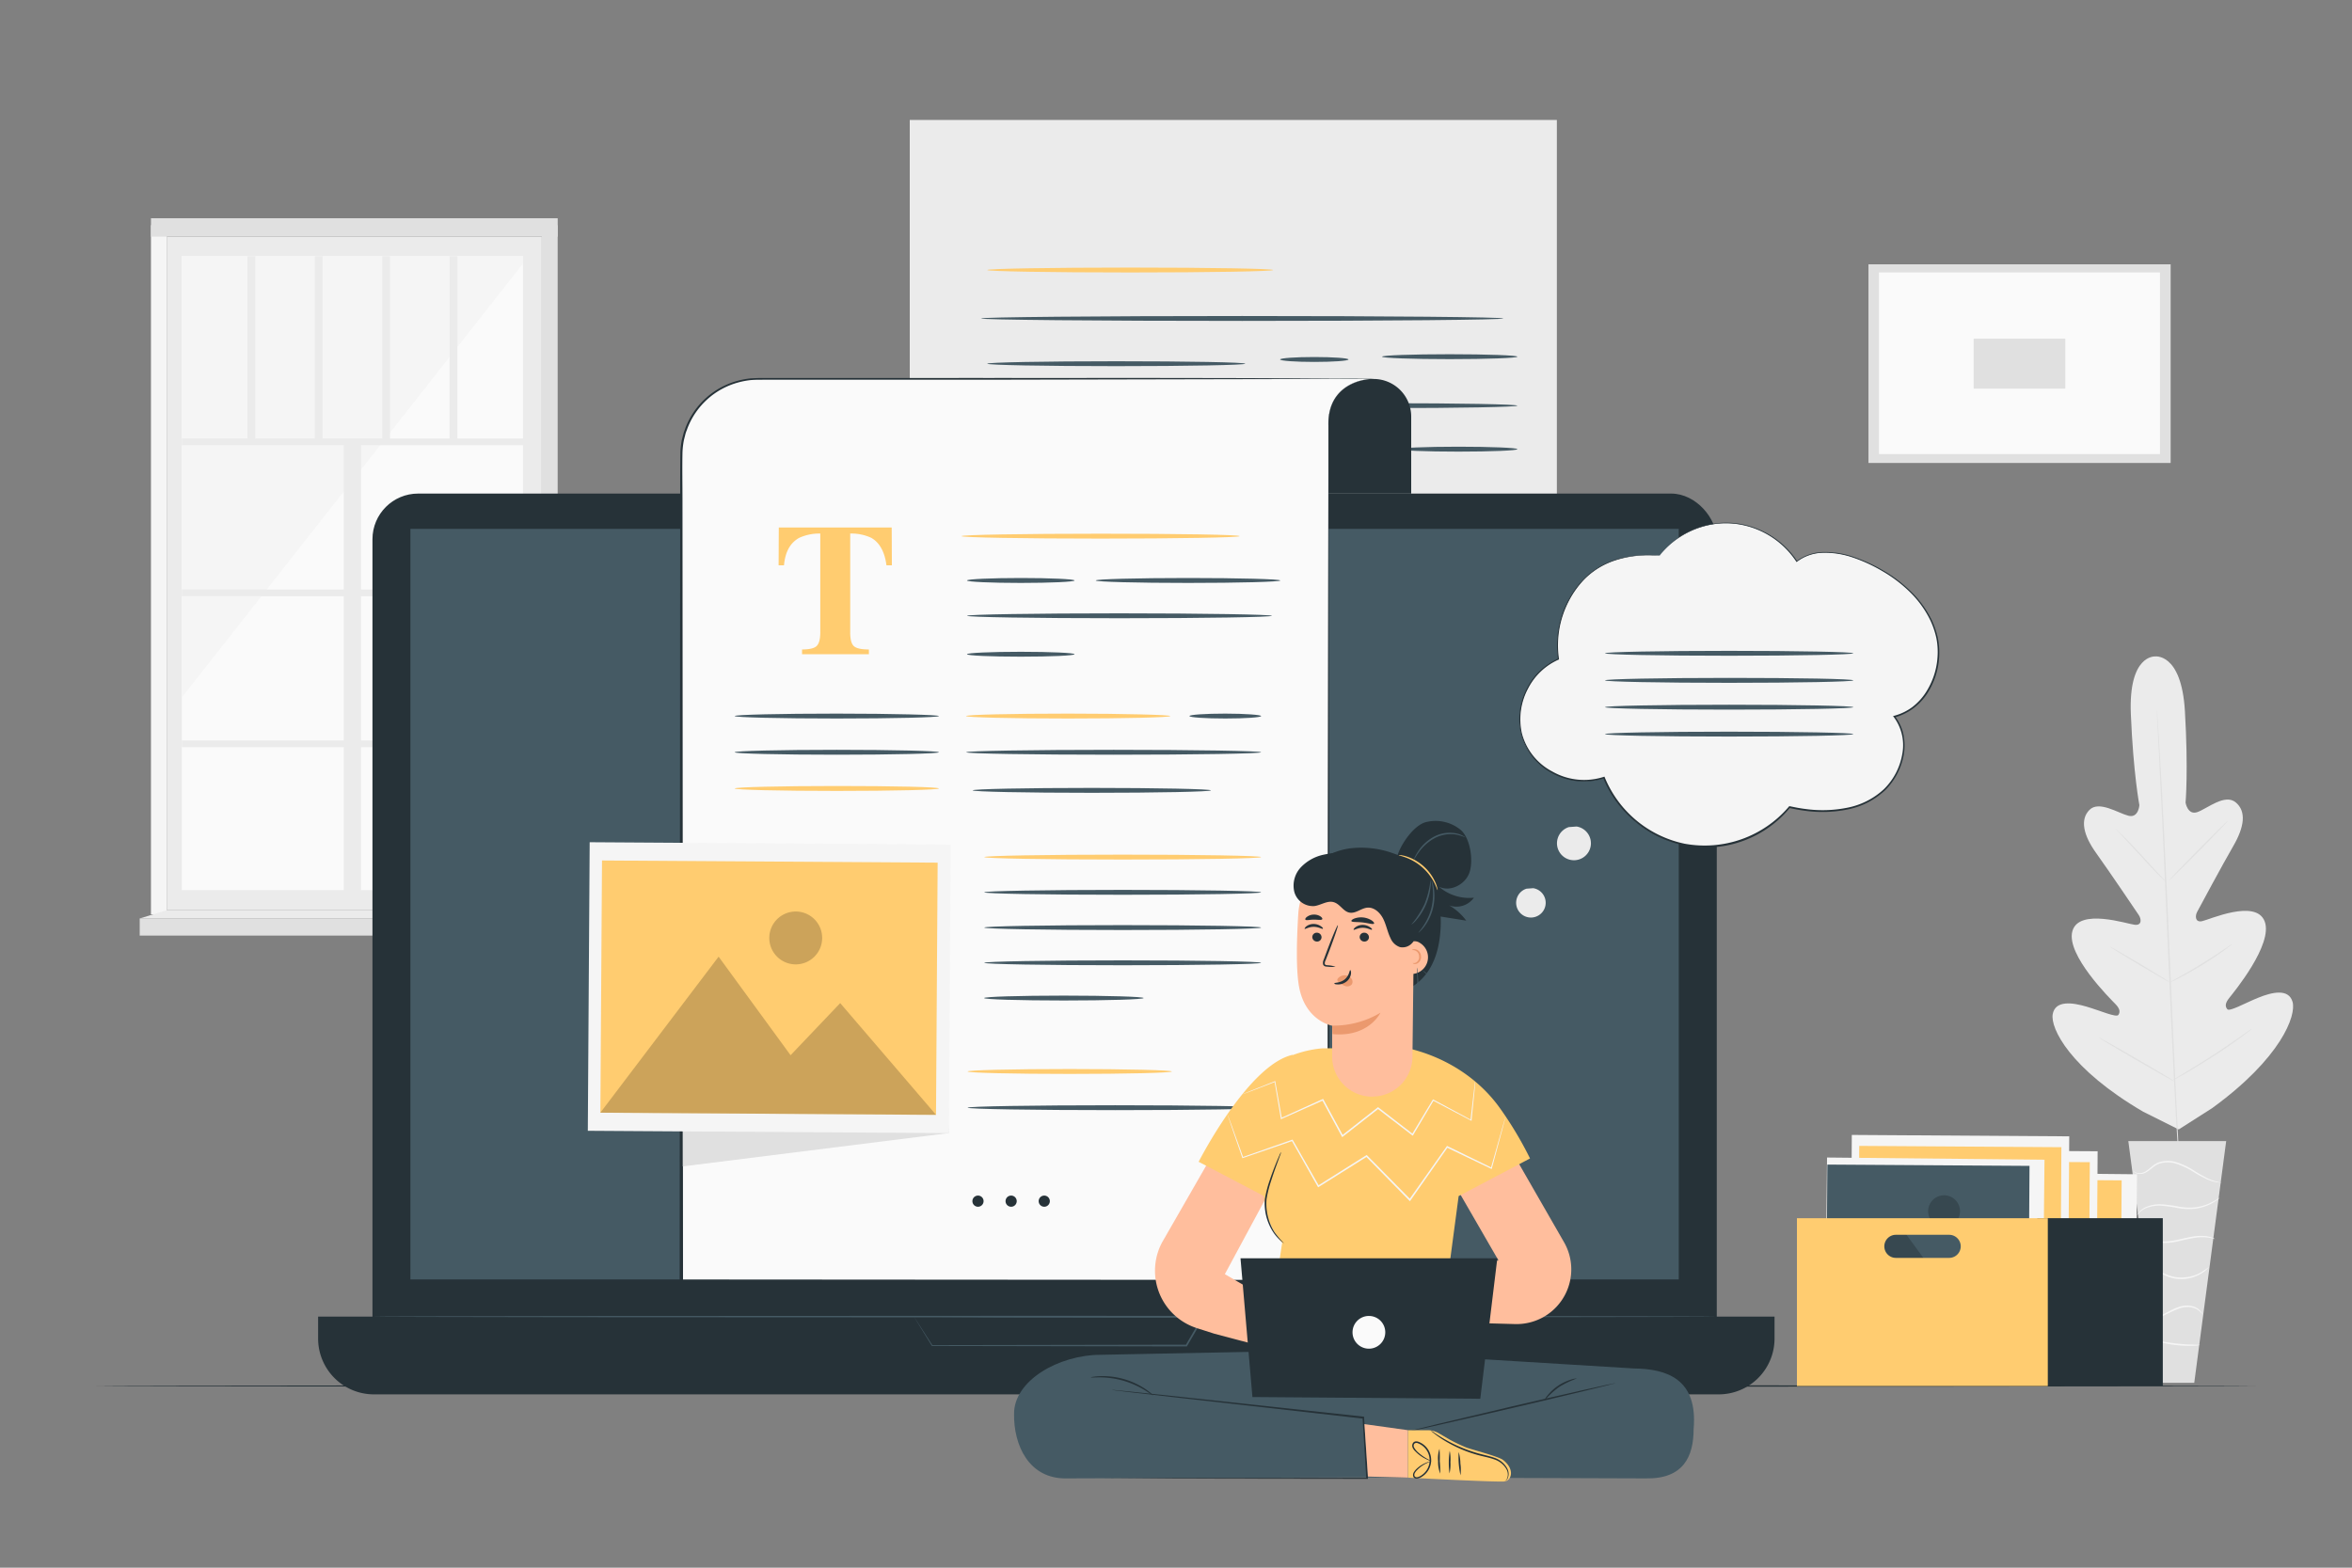 <svg xmlns="http://www.w3.org/2000/svg" viewBox="0 0 750 500"><rect x="0" y="0" width="750" height="500" fill="#808080" stroke="none"/><g id="freepik--background-complete--inject-2"><rect x="53.19" y="75.47" width="119.58" height="214.82" style="fill:#ebebeb"></rect><rect x="57.97" y="81.7" width="108.79" height="202.19" style="fill:#fafafa"></rect><polygon points="166.76 84.08 57.97 222.47 57.97 81.7 166.76 81.7 166.76 84.08" style="fill:#f5f5f5"></polygon><rect x="57.97" y="139.86" width="111.15" height="2.15" style="fill:#ebebeb"></rect><rect x="57.97" y="188.01" width="111.15" height="2.15" style="fill:#ebebeb"></rect><rect x="57.97" y="236.16" width="111.15" height="2.15" style="fill:#ebebeb"></rect><rect x="38.03" y="212.53" width="148.68" height="5.5" transform="translate(-102.91 327.64) rotate(-90)" style="fill:#ebebeb"></rect><rect x="78.92" y="81.7" width="2.49" height="59.24" style="fill:#ebebeb"></rect><rect x="100.4" y="81.7" width="2.49" height="59.24" style="fill:#ebebeb"></rect><rect x="121.87" y="81.7" width="2.49" height="59.24" style="fill:#ebebeb"></rect><rect x="143.35" y="81.7" width="2.49" height="59.24" style="fill:#ebebeb"></rect><rect x="48.14" y="71.82" width="5.06" height="219.79" style="fill:#f5f5f5"></rect><polygon points="177.83 292.22 172.77 290.29 172.77 71.82 177.83 71.82 177.83 292.22" style="fill:#e0e0e0"></polygon><rect x="48.14" y="69.61" width="129.7" height="5.86" style="fill:#e0e0e0"></rect><rect x="44.55" y="292.94" width="136.71" height="5.46" style="fill:#e0e0e0"></rect><polygon points="172.77 290.29 181.25 292.94 44.55 292.94 53.19 290.29 172.77 290.29" style="fill:#ebebeb"></polygon><path d="M687.16,209.38s-8.46-.61-7.68,18.35,2.72,29.06,2.72,29.06-.25,4.21-3.51,3.38-9.38-4.92-12.41-1.86-2,8,2.14,13.77,12.82,18.62,13.6,19.79,1.07,3.3-1.24,3.09-17.88-5.49-19.95,2.05,12.16,21.61,13.68,23.17,1.61,2.56,1,3.51-5.69-1.32-10.18-2.64-9.93-2.07-10.76,2.38,5.44,17.48,28.89,31.17l11.28,5.63,10.68-6.81c22-16,26.88-29.55,25.62-33.9s-6.61-3.06-10.95-1.3-9.15,4.53-9.86,3.65-.73-1.88.63-3.59,14.1-17.12,11.29-24.42-17.77-.48-20-.05-2.19-1.73-1.54-2.95,8-14.93,11.55-21.05,4.19-11.07.75-13.91-9,1.94-12.16,3.09-3.82-3-3.82-3,.91-10.24-.21-29.19S687,209.38,687,209.38" style="fill:#ebebeb"></path><path d="M687.82,226.36a3,3,0,0,1,0,.4l.09,1.16c.07,1,.17,2.55.3,4.48.26,3.89.6,9.52,1,16.47.77,13.92,1.68,33.15,2.6,54.39s1.79,40.49,2.48,54.4c.36,6.95.64,12.57.84,16.48.1,1.94.17,3.44.22,4.49,0,.49,0,.88,0,1.16a4,4,0,0,1,0,.4s0-.13,0-.4,0-.66-.09-1.16c-.07-1-.18-2.55-.31-4.48-.26-3.88-.59-9.51-1-16.47-.78-13.92-1.68-33.15-2.61-54.4s-1.78-40.47-2.48-54.39c-.35-6.94-.64-12.57-.83-16.48-.1-1.93-.18-3.44-.23-4.48,0-.5,0-.89,0-1.17S687.82,226.36,687.82,226.36Z" style="fill:#e0e0e0"></path><path d="M674.62,264.38a4,4,0,0,1,.7.58c.44.4,1,1,1.79,1.72,1.49,1.48,3.5,3.57,5.66,5.92s4,4.41,5.52,6l1.68,1.82a4,4,0,0,1,.59.69s-.28-.18-.71-.57-1-1-1.78-1.73c-1.48-1.49-3.45-3.61-5.62-6l-5.55-6c-.67-.71-1.23-1.32-1.69-1.82A3.8,3.8,0,0,1,674.62,264.38Z" style="fill:#e0e0e0"></path><path d="M691.67,280.78c-.08-.08,4.05-4.4,9.22-9.65s9.44-9.43,9.52-9.34-4,4.4-9.21,9.65S691.76,280.87,691.67,280.78Z" style="fill:#e0e0e0"></path><path d="M691.63,313.47a4.37,4.37,0,0,1,.78-.5l2.21-1.24c1.86-1,4.43-2.5,7.2-4.2s5.24-3.32,7-4.51l2.1-1.41a3.22,3.22,0,0,1,.81-.47,4.8,4.8,0,0,1-.71.61c-.47.37-1.16.89-2,1.52-1.73,1.25-4.17,2.92-7,4.63s-5.38,3.12-7.28,4.1c-1,.49-1.73.87-2.28,1.12A3.72,3.72,0,0,1,691.63,313.47Z" style="fill:#e0e0e0"></path><path d="M672.94,302a4.05,4.05,0,0,1,.78.37c.49.26,1.19.65,2,1.13,1.72,1,4.08,2.35,6.67,3.89s4.92,3,6.6,4c.84.53,1.51.95,2,1.26a3.09,3.09,0,0,1,.69.51,3.76,3.76,0,0,1-.78-.37c-.49-.26-1.19-.65-2-1.13-1.71-1-4.07-2.35-6.66-3.89s-4.92-3-6.6-4c-.84-.52-1.51-.95-2-1.26S672.92,302.06,672.94,302Z" style="fill:#e0e0e0"></path><path d="M669.23,330.89a4.4,4.4,0,0,1,1,.48l2.63,1.45c2.21,1.23,5.24,3,8.58,4.91s6.35,3.73,8.52,5l2.55,1.57a4.84,4.84,0,0,1,.91.63,6.39,6.39,0,0,1-1-.48L689.79,343c-2.2-1.24-5.24-3-8.58-4.92s-6.35-3.72-8.51-5l-2.56-1.57A6.77,6.77,0,0,1,669.23,330.89Z" style="fill:#e0e0e0"></path><path d="M692.93,344.46a5.31,5.31,0,0,1,1-.66l2.74-1.67c2.32-1.41,5.51-3.37,9-5.63s6.55-4.37,8.77-5.92l2.64-1.83a5.2,5.2,0,0,1,1-.63,8.27,8.27,0,0,1-.9.76c-.6.47-1.47,1.14-2.56,1.95-2.18,1.61-5.24,3.78-8.72,6s-6.69,4.18-9,5.52c-1.18.67-2.14,1.2-2.82,1.56A7.51,7.51,0,0,1,692.93,344.46Z" style="fill:#e0e0e0"></path><polygon points="709.88 363.93 678.67 363.93 688.86 441.03 699.7 441.03 709.88 363.93" style="fill:#e0e0e0"></polygon><path d="M680.29,373.4s0,.11.17.28a2,2,0,0,0,.75.54,3.78,3.78,0,0,0,3.3-.41c1.26-.69,2.36-2.06,4-2.66a8.82,8.82,0,0,1,5.73.11,24.16,24.16,0,0,1,5.35,2.59,36,36,0,0,0,4.34,2.33,12,12,0,0,0,3.21.93,5.65,5.65,0,0,0,.91.06c.2,0,.31,0,.31,0a16,16,0,0,1-4.28-1.29,41.4,41.4,0,0,1-4.25-2.4,23.68,23.68,0,0,0-5.43-2.67,9.2,9.2,0,0,0-6.06-.07,7.94,7.94,0,0,0-2.28,1.41,17.35,17.35,0,0,1-1.79,1.38,3.66,3.66,0,0,1-3,.53A3,3,0,0,1,680.29,373.4Z" style="fill:#f5f5f5"></path><path d="M681.43,387.61s.25-.32.74-.83a6.71,6.71,0,0,1,2.49-1.58,11.17,11.17,0,0,1,4.34-.66,47.35,47.35,0,0,1,5.43.74,18.5,18.5,0,0,0,5.56.23,15.27,15.27,0,0,0,4.38-1.25A13.41,13.41,0,0,0,707,382.7a3.84,3.84,0,0,0,.83-.75,27.38,27.38,0,0,1-3.61,2,15.76,15.76,0,0,1-4.28,1.12,19.5,19.5,0,0,1-5.43-.27,42.12,42.12,0,0,0-5.5-.71,11.15,11.15,0,0,0-4.48.79,6.61,6.61,0,0,0-2.51,1.78,4.23,4.23,0,0,0-.47.7A.77.77,0,0,0,681.43,387.61Z" style="fill:#f5f5f5"></path><path d="M706.35,395.21a2.55,2.55,0,0,0-.86-.45,9.24,9.24,0,0,0-2.59-.55,16.43,16.43,0,0,0-3.91.22c-1.45.24-3,.64-4.65,1a20.07,20.07,0,0,1-4.65.52,10.06,10.06,0,0,1-3.69-.8,8.55,8.55,0,0,1-2.8-2.08,2.36,2.36,0,0,0,.53.81,6.51,6.51,0,0,0,2.12,1.6,9.92,9.92,0,0,0,3.82.94,18.72,18.72,0,0,0,4.77-.5c1.66-.35,3.21-.76,4.63-1a17.92,17.92,0,0,1,3.81-.32A14.06,14.06,0,0,1,706.35,395.21Z" style="fill:#f5f5f5"></path><path d="M684.19,405.9a5,5,0,0,1,3-.3,14.46,14.46,0,0,1,3.17,1.18,11.85,11.85,0,0,0,4.12,1.13,12.25,12.25,0,0,0,7.46-1.73,10.54,10.54,0,0,0,1.86-1.43c.38-.4.57-.63.55-.66a26.35,26.35,0,0,1-2.59,1.78,12.69,12.69,0,0,1-7.24,1.53c-2.95-.16-5.22-1.93-7.27-2.16a4.63,4.63,0,0,0-2.35.2C684.4,405.65,684.17,405.88,684.19,405.9Z" style="fill:#f5f5f5"></path><path d="M685.93,420.7a6,6,0,0,0,2.6-.52c1.57-.52,3.51-1.72,5.78-2.62a9.42,9.42,0,0,1,3.31-.7,6.19,6.19,0,0,1,2.67.61,5.89,5.89,0,0,1,1.93,1.66,1.41,1.41,0,0,0-.3-.65,4.19,4.19,0,0,0-1.46-1.33,6.3,6.3,0,0,0-2.83-.76,9.31,9.31,0,0,0-3.5.69c-2.35.94-4.23,2.18-5.73,2.77S685.92,420.62,685.93,420.7Z" style="fill:#f5f5f5"></path><path d="M687.46,427.59a7.47,7.47,0,0,0,2,.64,35.38,35.38,0,0,0,4.94.83,36.11,36.11,0,0,0,5,.15,6.87,6.87,0,0,0,2.06-.25c0-.15-3.16,0-7-.41S687.5,427.44,687.46,427.59Z" style="fill:#f5f5f5"></path><rect x="595.81" y="84.3" width="96.36" height="63.36" style="fill:#e0e0e0"></rect><rect x="599.16" y="86.89" width="89.61" height="57.93" style="fill:#fafafa"></rect><rect x="629.35" y="108.01" width="29.23" height="15.94" style="fill:#e0e0e0"></rect></g><g id="freepik--Floor--inject-2"><path d="M719.25,442.05c0,.15-154.14.26-344.23.26s-344.27-.11-344.27-.26,154.11-.26,344.27-.26S719.25,441.91,719.25,442.05Z" style="fill:#263238"></path></g><g id="freepik--Device--inject-2"><path d="M290.1,38.25H496.45a0,0,0,0,1,0,0V234.78A16.22,16.22,0,0,1,480.23,251H290.1a0,0,0,0,1,0,0V38.25A0,0,0,0,1,290.1,38.25Z" style="fill:#ebebeb"></path><path d="M479.41,101.57c0,.43-37.29.78-83.29.78s-83.31-.35-83.31-.78,37.29-.78,83.31-.78S479.41,101.14,479.41,101.57Z" style="fill:#455a64"></path><path d="M397.1,116c0,.43-18.42.78-41.15.78s-41.16-.35-41.16-.78,18.43-.78,41.16-.78S397.1,115.55,397.1,116Z" style="fill:#455a64"></path><path d="M430,114.65c0,.43-4.88.78-10.9.78s-10.9-.35-10.9-.78,4.88-.78,10.9-.78S430,114.22,430,114.65Z" style="fill:#455a64"></path><path d="M483.86,113.76c0,.43-9.66.78-21.58.78s-21.58-.35-21.58-.78,9.66-.78,21.58-.78S483.86,113.33,483.86,113.76Z" style="fill:#455a64"></path><path d="M390.23,129.77c0,.44-17.33.79-38.71.79s-38.71-.35-38.71-.79,17.33-.78,38.71-.78S390.23,129.34,390.23,129.77Z" style="fill:#455a64"></path><path d="M483.86,129.38c0,.43-18.92.78-42.26.78s-42.27-.35-42.27-.78,18.92-.78,42.27-.78S483.86,128.94,483.86,129.38Z" style="fill:#455a64"></path><path d="M483.86,143.26c0,.43-8.42.78-18.82.78s-18.82-.35-18.82-.78,8.43-.79,18.82-.79S483.86,142.82,483.86,143.26Z" style="fill:#455a64"></path><path d="M406,86.12c0,.43-20.42.78-45.6.78s-45.61-.35-45.61-.78,20.42-.78,45.61-.78S406,85.69,406,86.12Z" style="fill:#FFCC70"></path><rect x="118.77" y="157.42" width="428.67" height="283.47" rx="14.57" style="fill:#263238"></rect><path d="M101.44,419.92H565.86a0,0,0,0,1,0,0v7a17.8,17.8,0,0,1-17.8,17.8H119.24a17.8,17.8,0,0,1-17.8-17.8v-7a0,0,0,0,1,0,0Z" style="fill:#263238"></path><rect x="130.87" y="168.68" width="404.45" height="239.39" style="fill:#455a64"></rect><path d="M291.44,419.92h1.81l5.28,0,19.59-.08,65.53-.14h.48l-.24.42-2.6,4.46-2.75,4.71-.08.14h-.16l-81.1-.15h-.07l0-.06-4.25-6.91-1.07-1.75-.34-.58s.15.21.4.61l1.14,1.75c1,1.55,2.44,3.81,4.33,6.74l-.11-.06,81.1-.15-.24.14,2.75-4.71,2.6-4.46.24.42-65.26-.14L298.7,420l-5.36,0h-1.41Z" style="fill:#455a64"></path><path d="M547.43,419.92c0,.15-96,.26-214.32.26s-214.34-.11-214.34-.26,95.94-.26,214.34-.26S547.43,419.78,547.43,419.92Z" style="fill:#455a64"></path><path d="M438,120.87h0a12,12,0,0,1,12,12v24.57H414.2V134.75a13.87,13.87,0,0,1,13.88-13.88Z" style="fill:#263238"></path><path d="M438,120.87c0,.15-33.78.23-75.45.2s-75.45-.19-75.45-.33,33.77-.23,75.45-.2S438,120.73,438,120.87Z" style="fill:#263238"></path><path d="M437.72,120.84l-14.94-.1-21.69.13H241.75a24.5,24.5,0,0,0-24.5,24.5V408.64H423.61V134.3C424.22,120.87,437.72,120.84,437.72,120.84Z" style="fill:#fafafa"></path><path d="M437.72,120.84l-124.43.27-62.21,0H243.3c-1.3,0-2.58,0-3.86.11a25.5,25.5,0,0,0-3.77.69,24.06,24.06,0,0,0-16.5,14.8c-.2.61-.48,1.19-.62,1.81l-.47,1.86a25.88,25.88,0,0,0-.45,3.81c-.11,5.15,0,10.36,0,15.54l.17,248.85-.5-.5,206.36.14-.36.36.1-148,.12-74,.07-37,0-9.25v-4.63a14.88,14.88,0,0,1,.09-2.31,12.6,12.6,0,0,1,.37-2.28,12.23,12.23,0,0,1,5-7.53,14.49,14.49,0,0,1,4.15-2A17.58,17.58,0,0,1,437.72,120.84Zm0,0a17.46,17.46,0,0,0-4.54.81,14.47,14.47,0,0,0-4.14,2,12.13,12.13,0,0,0-4.94,7.52,12.34,12.34,0,0,0-.36,2.27,16.17,16.17,0,0,0-.08,2.31v13.87l.08,37,.12,74,.09,148V409h-.37l-206.36.13h-.49v-.5l.16-248.85c0-5.19,0-10.36.07-15.57a27.08,27.08,0,0,1,.46-3.91l.5-1.9c.14-.64.43-1.24.63-1.86a24.68,24.68,0,0,1,16.94-15.16,26.6,26.6,0,0,1,3.87-.7c1.31-.07,2.62-.14,3.91-.11h7.78l62.21,0Z" style="fill:#263238"></path><path d="M248.34,168.24h36l.06,12.06h-1.73q-.84-6.47-4.84-8.76a15,15,0,0,0-6.72-1.37v31.5c0,2.21.38,3.67,1.15,4.39s2.37,1.08,4.81,1.08v1.52H255.76v-1.52c2.33,0,3.89-.37,4.65-1.1s1.16-2.18,1.16-4.37v-31.5a15.37,15.37,0,0,0-6.72,1.37c-2.86,1.57-4.48,4.48-4.85,8.76h-1.72Z" style="fill:#FFCC70"></path><path d="M395.29,171c0,.43-19.86.78-44.36.78s-44.36-.35-44.36-.78,19.86-.78,44.36-.78S395.29,170.53,395.29,171Z" style="fill:#FFCC70"></path><path d="M342.65,185.14c0,.43-7.68.78-17.15.78s-17.15-.35-17.15-.78,7.68-.79,17.15-.79S342.65,184.7,342.65,185.14Z" style="fill:#455a64"></path><path d="M299.41,228.38c0,.43-14.58.78-32.57.78s-32.58-.35-32.58-.78,14.58-.78,32.58-.78S299.41,228,299.41,228.38Z" style="fill:#455a64"></path><path d="M373.19,228.38c0,.43-14.59.78-32.57.78s-32.58-.35-32.58-.78,14.58-.78,32.58-.78S373.19,228,373.19,228.38Z" style="fill:#FFCC70"></path><path d="M299.41,239.93c0,.43-14.58.78-32.57.78s-32.58-.35-32.58-.78,14.58-.78,32.58-.78S299.41,239.5,299.41,239.93Z" style="fill:#455a64"></path><path d="M299.41,251.48c0,.43-14.58.78-32.57.78s-32.58-.35-32.58-.78,14.58-.79,32.58-.79S299.41,251,299.41,251.48Z" style="fill:#FFCC70"></path><path d="M342.65,208.66c0,.43-7.68.78-17.15.78s-17.15-.35-17.15-.78,7.68-.78,17.15-.78S342.65,208.23,342.65,208.66Z" style="fill:#455a64"></path><path d="M402.15,228.38c0,.43-5.12.78-11.43.78s-11.44-.35-11.44-.78,5.12-.78,11.44-.78S402.15,228,402.15,228.38Z" style="fill:#455a64"></path><path d="M408.27,185.14c0,.43-13.18.78-29.43.78s-29.43-.35-29.43-.78,13.17-.79,29.43-.79S408.27,184.7,408.27,185.14Z" style="fill:#455a64"></path><path d="M405.61,196.4c0,.43-21.77.78-48.63.78s-48.63-.35-48.63-.78,21.77-.78,48.63-.78S405.61,196,405.61,196.4Z" style="fill:#455a64"></path><path d="M402.15,239.93c0,.43-21.07.78-47,.78s-47.06-.35-47.06-.78,21.06-.78,47.06-.78S402.15,239.5,402.15,239.93Z" style="fill:#455a64"></path><path d="M402.15,273.36c0,.43-19.77.78-44.15.78s-44.16-.35-44.16-.78,19.77-.78,44.16-.78S402.15,272.93,402.15,273.36Z" style="fill:#FFCC70"></path><path d="M402.15,284.6c0,.43-19.77.78-44.15.78s-44.16-.35-44.16-.78,19.77-.78,44.16-.78S402.15,284.17,402.15,284.6Z" style="fill:#455a64"></path><path d="M402.15,295.84c0,.43-19.77.78-44.15.78s-44.16-.35-44.16-.78,19.77-.78,44.16-.78S402.15,295.41,402.15,295.84Z" style="fill:#455a64"></path><path d="M402.15,307.08c0,.43-19.77.78-44.15.78s-44.16-.35-44.16-.78,19.77-.78,44.16-.78S402.15,306.65,402.15,307.08Z" style="fill:#455a64"></path><path d="M364.68,318.32c0,.21-2.85.41-7.45.55s-11,.23-18,.23-13.38-.09-18-.23-7.44-.34-7.44-.55,2.84-.41,7.44-.55,11-.23,18-.23,13.37.09,18,.23S364.68,318.1,364.68,318.32Z" style="fill:#455a64"></path><path d="M386.15,252.08c0,.43-17,.78-38,.78s-38-.35-38-.78,17-.78,38-.78S386.15,251.65,386.15,252.08Z" style="fill:#455a64"></path><polygon points="297.87 274.63 302.56 361.39 217.73 372.01 217.66 273.89 297.87 274.63" style="fill:#e0e0e0"></polygon><rect x="199.27" y="257.44" width="92.04" height="115.12" transform="translate(-71.28 558.26) rotate(-89.63)" style="fill:#f5f5f5"></rect><rect x="204.99" y="261.48" width="80.45" height="107.03" transform="translate(-71.35 558.19) rotate(-89.63)" style="fill:#FFCC70"></rect><g style="opacity:0.2"><polygon points="191.44 354.88 229.15 305.12 252.1 336.55 267.92 319.93 298.48 355.57 191.44 354.88"></polygon></g><g style="opacity:0.2"><path d="M262.17,299.2a8.43,8.43,0,1,1-8.37-8.48A8.42,8.42,0,0,1,262.17,299.2Z"></path></g><path d="M313.64,383.1a1.78,1.78,0,1,1-1.78-1.78A1.77,1.77,0,0,1,313.64,383.1Z" style="fill:#263238"></path><path d="M324.21,383.1a1.78,1.78,0,1,1-1.78-1.78A1.78,1.78,0,0,1,324.21,383.1Z" style="fill:#263238"></path><path d="M334.77,383.1a1.78,1.78,0,1,1-1.78-1.78A1.78,1.78,0,0,1,334.77,383.1Z" style="fill:#263238"></path><path d="M373.69,341.74c0,.43-14.59.78-32.58.78s-32.58-.35-32.58-.78,14.59-.78,32.58-.78S373.69,341.31,373.69,341.74Z" style="fill:#FFCC70"></path><path d="M402.65,353.29c0,.43-21.07.78-47.06.78s-47.06-.35-47.06-.78,21.07-.78,47.06-.78S402.65,352.86,402.65,353.29Z" style="fill:#455a64"></path></g><g id="freepik--Box--inject-2"><rect x="616.47" y="365.8" width="55.44" height="69.34" transform="matrix(0.01, -1, 1, 0.01, 239.59, 1042.08)" style="fill:#f5f5f5"></rect><rect x="619.91" y="368.23" width="48.46" height="64.47" transform="translate(239.54 1042.03) rotate(-89.63)" style="fill:#FFCC70"></rect><polygon points="611.75 424.49 634.46 394.52 648.29 413.45 657.82 403.44 676.22 424.91 611.75 424.49" style="opacity:0.2"></polygon><g style="opacity:0.2"><path d="M654.36,391a5.08,5.08,0,1,1-5.05-5.1A5.08,5.08,0,0,1,654.36,391Z"></path></g><rect x="606.3" y="360.01" width="55.44" height="69.34" transform="translate(235.27 1026.15) rotate(-89.63)" style="fill:#f5f5f5"></rect><rect x="609.75" y="362.45" width="48.46" height="64.47" transform="translate(235.23 1026.11) rotate(-89.63)" style="fill:#FFCC70"></rect><polygon points="601.58 418.7 624.29 388.73 638.12 407.66 647.65 397.65 666.05 419.12 601.58 418.7" style="opacity:0.2"></polygon><g style="opacity:0.2"><path d="M644.19,385.17a5.08,5.08,0,1,1-5-5.11A5.08,5.08,0,0,1,644.19,385.17Z"></path></g><rect x="597.24" y="355.23" width="55.44" height="69.34" transform="translate(231.06 1012.35) rotate(-89.63)" style="fill:#f5f5f5"></rect><rect x="600.69" y="357.66" width="48.46" height="64.47" transform="translate(231.02 1012.3) rotate(-89.63)" style="fill:#FFCC70"></rect><polygon points="592.53 413.92 615.24 383.94 629.07 402.88 638.59 392.86 657 414.33 592.53 413.92" style="opacity:0.2"></polygon><g style="opacity:0.2"><path d="M635.13,380.38a5.08,5.08,0,1,1-5-5.11A5.08,5.08,0,0,1,635.13,380.38Z"></path></g><rect x="587.08" y="361.18" width="55.44" height="69.34" transform="matrix(0.01, -1, 1, 0.01, 215, 1008.09)" style="fill:#f5f5f5"></rect><rect x="590.52" y="363.62" width="48.46" height="64.47" transform="translate(214.96 1008.05) rotate(-89.63)" style="fill:#455a64"></rect><polygon points="582.36 419.88 605.07 389.9 618.9 408.83 628.42 398.82 646.83 420.29 582.36 419.88" style="opacity:0.2"></polygon><g style="opacity:0.2"><path d="M625,386.34a5.08,5.08,0,1,1-5-5.11A5.06,5.06,0,0,1,625,386.34Z"></path></g><rect x="649.64" y="388.53" width="40.03" height="53.53" style="fill:#263238"></rect><path d="M573,388.53v53.52H653V388.53Zm48.55,12.66h-17a3.68,3.68,0,0,1,0-7.36h17a3.68,3.68,0,1,1,0,7.36Z" style="fill:#FFCC70"></path></g><g id="freepik--Character--inject-2"><path d="M521.05,436.46,446.6,431.9c-.47-1.07-.78-1.69-.78-1.69l-20.18.41-6.57-.41-.26.54-67.74,1.35c-13.51,0-27.71,8.24-27.71,18.77-.17,10,4.69,20.9,16.79,20.65l92.29-.31,92.3.31c12.1.25,15.3-7,15.32-15.71C541.47,439.69,531.37,436.59,521.05,436.46Z" style="fill:#455a64"></path><path d="M348.62,471.53l.44,0,1.31,0,5-.05,18.58-.08,62-.08-.26.27c-.13-2-.26-4.19-.4-6.37-.28-4.46-.55-8.86-.81-13l.23.24L377.61,446l-16.92-1.93-4.56-.55-1.18-.15a2.13,2.13,0,0,1-.39-.07l.4,0,1.18.11,4.57.45,16.94,1.78,57.11,6.18.21,0v.21c.27,4.18.54,8.57.82,13,.14,2.18.27,4.35.4,6.37v.28h-.27l-62-.09-18.58-.08-5,0-1.31,0Z" style="fill:#263238"></path><path d="M367.65,445.05c-.06.07-1-.68-2.61-1.67a28.59,28.59,0,0,0-6.78-3,28.28,28.28,0,0,0-7.33-1.08c-1.9,0-3.08.12-3.09,0a2.75,2.75,0,0,1,.82-.19,17.43,17.43,0,0,1,2.27-.2,24.49,24.49,0,0,1,14.31,4.11,17.37,17.37,0,0,1,1.82,1.38C367.46,444.81,367.67,445,367.65,445.05Z" style="fill:#263238"></path><path d="M515.27,441.09c0,.14-14.65,3.69-32.79,7.93s-32.89,7.56-32.92,7.42,14.65-3.69,32.8-7.93S515.24,441,515.27,441.09Z" style="fill:#263238"></path><path d="M502.86,439.65a30.25,30.25,0,0,0-5.76,2.76,28.58,28.58,0,0,0-4.67,4.34,4.89,4.89,0,0,1,1-1.63A15.31,15.31,0,0,1,501,440,5.32,5.32,0,0,1,502.86,439.65Z" style="fill:#263238"></path><path d="M475.14,355.12l23.59,41.06a17.43,17.43,0,0,1,.47,16.49h0a17.45,17.45,0,0,1-16.09,9.63l-36.22-1-.95-13.17L477.83,402l-21.5-37.22Z" style="fill:#ffbe9d"></path><path d="M387.24,425.38l33.3,8.82.73-10-30.69-17.82L413,364.78l-18.81-9.66L370.6,396.18h0a19.22,19.22,0,0,0,11.1,27.43Z" style="fill:#ffbe9d"></path><path d="M465.13,381.48l22.76-12a115.94,115.94,0,0,0-9.75-16.26c-7.05-9.75-18-16.56-30.4-19.16h0l-26.18.31a34.8,34.8,0,0,0-9.34,2.15l0-.1c-14.21,3.13-30,34.12-30,34.12L403,381.45l.46,3.26a22,22,0,0,0,5.4,11.61l-6,39.67L470,437.38,461.47,409Z" style="fill:#FFCC70"></path><path d="M409.45,396.54a4.71,4.71,0,0,1-1-.76,14.4,14.4,0,0,1-2.29-2.56,16.59,16.59,0,0,1-2.81-10.81,35.82,35.82,0,0,1,1.54-6c.6-1.81,1.22-3.41,1.75-4.75s1-2.41,1.32-3.14a5,5,0,0,1,.58-1.11,6.57,6.57,0,0,1-.39,1.19c-.31.85-.7,1.92-1.17,3.19s-1.06,3-1.63,4.77a36.58,36.58,0,0,0-1.48,5.94,17.09,17.09,0,0,0,.57,6,16.16,16.16,0,0,0,2,4.53A27.71,27.71,0,0,0,409.45,396.54Z" style="fill:#263238"></path><polygon points="399.37 445.57 395.57 401.32 477.46 401.32 472.03 446.12 399.37 445.57" style="fill:#263238"></polygon><path d="M441.73,424.92a5.22,5.22,0,1,1-5.21-5.21A5.21,5.21,0,0,1,441.73,424.92Z" style="fill:#fafafa"></path><polygon points="435.08 454.21 448.99 456.15 448.99 471.27 436.2 470.94 435.08 454.21" style="fill:#ffbe9d"></polygon><path d="M449,456.15h6.25a6.9,6.9,0,0,1,3.46.93L462,459a51.42,51.42,0,0,0,5.76,2.74c3.8,1.22,10.19,2.87,11.54,3.91,3.84,3,2.67,6.47.56,6.83-1.85.33-30.87-1.2-30.87-1.2Z" style="fill:#FFCC70"></path><path d="M459.25,470a10,10,0,0,1-.67-3.93,9.73,9.73,0,0,1,.44-4,35,35,0,0,1,.08,3.94A33.81,33.81,0,0,1,459.25,470Z" style="fill:#263238"></path><path d="M462.22,469.93a25.13,25.13,0,0,1,.06-7.21,13.21,13.21,0,0,1,.23,3.61A13,13,0,0,1,462.22,469.93Z" style="fill:#263238"></path><path d="M465.72,470.53a26.79,26.79,0,0,1-.58-7.43,13.57,13.57,0,0,1,.55,3.69A13.73,13.73,0,0,1,465.72,470.53Z" style="fill:#263238"></path><path d="M456.55,466a3.94,3.94,0,0,1-1.28-.4,11.88,11.88,0,0,1-3.13-1.93c-.29-.25-.59-.53-.89-.84a3.53,3.53,0,0,1-.8-1.12,1.58,1.58,0,0,1,.18-1.56,1.17,1.17,0,0,1,.77-.42,2,2,0,0,1,.85.09,6.23,6.23,0,0,1,1.31,11.07,4,4,0,0,1-1.44.65,1.72,1.72,0,0,1-.81,0,1.06,1.06,0,0,1-.63-.56,1.56,1.56,0,0,1,.18-1.44,4.53,4.53,0,0,1,.8-1,9.66,9.66,0,0,1,3.08-2,3.79,3.79,0,0,1,1.29-.36s-.44.18-1.21.55a10.3,10.3,0,0,0-2.9,2.09,3.92,3.92,0,0,0-.71.9,1.22,1.22,0,0,0-.15,1.05.83.83,0,0,0,1,.34,3.64,3.64,0,0,0,1.25-.59,5.78,5.78,0,0,0-1.19-10.22,1,1,0,0,0-1.12.16,1.13,1.13,0,0,0-.12,1.11,6,6,0,0,0,1.53,1.84A16.32,16.32,0,0,0,456.55,466Z" style="fill:#263238"></path><path d="M479.86,472.47a3.2,3.2,0,0,0,.76-1,3.53,3.53,0,0,0-.41-3.15,7,7,0,0,0-3.86-2.91c-1.77-.64-3.87-.94-6-1.61a42,42,0,0,1-10.33-4.7c-1.22-.78-2.17-1.48-2.81-2a5.34,5.34,0,0,1-.95-.84,6.64,6.64,0,0,1,1.07.67c.67.45,1.64,1.1,2.89,1.84a46.57,46.57,0,0,0,10.28,4.52c2.09.65,4.18,1,6,1.65a7.27,7.27,0,0,1,4,3.19,3.7,3.7,0,0,1,.26,3.42,2.17,2.17,0,0,1-.64.71C480,472.44,479.87,472.49,479.86,472.47Z" style="fill:#263238"></path><path d="M470.39,344.93a.65.65,0,0,1,0,.22l0,.62c-.05.58-.13,1.39-.22,2.42-.22,2.15-.53,5.22-.91,9.08l0,.23-.21-.11L456.91,351l.29-.08L450.64,362l-.14.23-.22-.16-11-8.47h.32l-4.81,3.77-6.56,5.13-.24.19-.14-.27-6.25-11.55.31.1-13.24,5.9-.25.11,0-.26-2-11.78.2.12L399,348l-2,.74-.52.19-.18.05s.05,0,.16-.09l.51-.22,2-.82,7.53-3,.17-.06,0,.18c.59,3.28,1.29,7.23,2.1,11.76l-.28-.15,13.21-6,.21-.09.11.19c2,3.66,4.08,7.52,6.27,11.55l-.39-.08,6.56-5.14,4.81-3.77.16-.12.16.12,11,8.49-.36.07,6.61-11,.1-.17.18.09,12,6.46-.23.12,1.06-9.06c.13-1,.23-1.83.3-2.41,0-.25.07-.45.09-.62A1.76,1.76,0,0,1,470.39,344.93Z" style="fill:#f5f5f5"></path><path d="M480.11,356.07a1.28,1.28,0,0,1-.05.29c-.06.22-.13.5-.21.85-.21.77-.49,1.87-.86,3.27-.77,2.88-1.89,7-3.27,12.17l-.06.2-.18-.09L461.37,366l.28-.08c-3.61,5.14-7.61,10.85-11.88,16.95l-.18.25-.21-.22L438,371.32l-2.4-2.43.32,0-15.38,9.65-.22.14-.13-.22-8.3-14.66.26.1-15.82,5.45-.15.05-.05-.15c-1.5-4.34-2.69-7.79-3.51-10.18-.39-1.16-.7-2.07-.91-2.71-.1-.29-.17-.52-.23-.7a.78.78,0,0,1-.06-.24.88.88,0,0,1,.1.23l.27.68c.23.64.56,1.53,1,2.68.85,2.38,2.09,5.81,3.65,10.14l-.2-.1L412,363.52l.17-.06.09.16,8.35,14.62-.35-.09,15.38-9.67.17-.11.15.15q1.19,1.22,2.4,2.43l11.41,11.59-.39,0,11.94-16.91.1-.15.17.08,14.06,6.86-.23.11,3.42-12.13.94-3.25c.11-.34.19-.62.26-.83A1.08,1.08,0,0,1,480.11,356.07Z" style="fill:#f5f5f5"></path><path d="M470,286.31a14.7,14.7,0,0,1-11.18-3.53c3.64,1.84,8.49-.69,9.78-4.56s.23-11.08-2.95-13.64a12.65,12.65,0,0,0-11-2.36c-3.75,1-7.72,6.71-8.95,10.39l.07.11c-.57-.23-1.16-.44-1.74-.64a30,30,0,0,0-12.95-1.57,21.08,21.08,0,0,0-11.83,5.21l25.43,40.87c4.62-.4,8.71-3.52,11.13-7.47s3.35-8.66,3.58-13.29c.06-1.17.05-2.34,0-3.51l8.17,1.31a18.29,18.29,0,0,0-5.43-4.86A6.84,6.84,0,0,0,470,286.31Z" style="fill:#263238"></path><path d="M437.88,349.74A12.79,12.79,0,0,0,450.4,337.1l.59-50.85h0a4,4,0,0,0-3.62-4.1l-21.48-5.43C419,276,414.44,284.46,414,291.36c-.48,7.67-.77,17.05.14,22.78,1.83,11.5,10.65,13,10.65,13s0,4.45,0,9.9a12.79,12.79,0,0,0,13.06,12.73Z" style="fill:#ffbe9d"></path><path d="M418.46,298.81a1.48,1.48,0,0,0,1.43,1.49,1.41,1.41,0,0,0,1.52-1.33,1.47,1.47,0,0,0-1.42-1.49A1.42,1.42,0,0,0,418.46,298.81Z" style="fill:#263238"></path><path d="M416,296.24c.18.2,1.3-.63,2.89-.63s2.75.8,2.92.61-.1-.44-.61-.81a4.14,4.14,0,0,0-2.34-.72,3.87,3.87,0,0,0-2.3.75C416.11,295.81,416,296.16,416,296.24Z" style="fill:#263238"></path><path d="M433.57,298.81A1.47,1.47,0,0,0,435,300.3a1.42,1.42,0,0,0,1.53-1.33,1.48,1.48,0,0,0-1.43-1.49A1.41,1.41,0,0,0,433.57,298.81Z" style="fill:#263238"></path><path d="M431.65,296.54c.18.19,1.3-.63,2.89-.63s2.75.8,2.92.6-.1-.43-.61-.8a4.06,4.06,0,0,0-2.34-.72,3.87,3.87,0,0,0-2.3.74C431.72,296.11,431.56,296.45,431.65,296.54Z" style="fill:#263238"></path><path d="M425.88,308.32a10.66,10.66,0,0,0-2.58-.47c-.4,0-.78-.12-.85-.4a2,2,0,0,1,.27-1.2l1.2-3.09c1.66-4.39,2.87-8,2.69-8.07s-1.67,3.44-3.34,7.84l-1.15,3.1a2.41,2.41,0,0,0-.21,1.59,1,1,0,0,0,.67.6,2.62,2.62,0,0,0,.69.09A10.31,10.31,0,0,0,425.88,308.32Z" style="fill:#263238"></path><path d="M424.79,327.11A29.27,29.27,0,0,0,440.2,323s-3.74,7.9-15.26,6.82Z" style="fill:#eb996e"></path><path d="M426.56,312.14a2.86,2.86,0,0,1,2.56-1.06,2.61,2.61,0,0,1,1.8,1,1.65,1.65,0,0,1,.13,1.89,1.93,1.93,0,0,1-2.08.53,6.19,6.19,0,0,1-2-1.21,1.67,1.67,0,0,1-.45-.47.53.53,0,0,1,0-.59" style="fill:#eb996e"></path><path d="M430.56,309.41c-.26,0-.26,1.71-1.74,2.94s-3.31,1-3.32,1.27.41.34,1.18.36a4.35,4.35,0,0,0,2.78-1,3.73,3.73,0,0,0,1.34-2.46C430.87,309.83,430.67,309.41,430.56,309.41Z" style="fill:#263238"></path><path d="M430.93,293.76c.16.43,1.74.23,3.61.45s3.37.73,3.61.35c.11-.19-.15-.59-.75-1a6.34,6.34,0,0,0-5.51-.61C431.21,293.22,430.86,293.56,430.93,293.76Z" style="fill:#263238"></path><path d="M416.26,293.31c.28.36,1.37,0,2.69,0s2.43.25,2.68-.13c.12-.19-.06-.55-.55-.89a3.69,3.69,0,0,0-2.18-.59,3.73,3.73,0,0,0-2.15.73C416.29,292.77,416.14,293.14,416.26,293.31Z" style="fill:#263238"></path><path d="M449.71,300.55a2.9,2.9,0,0,1,3,.15,5.34,5.34,0,0,1-3.36,9.91" style="fill:#ffbe9d"></path><path d="M450.52,307.18c0-.08.44.09,1-.16a2,2,0,0,0,1-2,2,2,0,0,0-1.23-1.84c-.58-.24-1-.12-1-.21s.39-.36,1.15-.19a2.07,2.07,0,0,1,1.12.7,2.56,2.56,0,0,1,.57,1.51,2.28,2.28,0,0,1-1.44,2.4C450.88,307.62,450.46,307.22,450.52,307.18Z" style="fill:#eb996e"></path><path d="M453.66,309.51s.2.11.53.37L455.6,311l5,4.22.17.14-.14.17c-1.85,2.22-3.91,5-6.22,7.9-.53.66-1.05,1.3-1.56,1.9l-.43.5,0-.66c-.2-4.68-.37-8.83-.46-11.81,0-1.41-.06-2.59-.08-3.5a7,7,0,0,1,0-1.28,5.81,5.81,0,0,1,.16,1.27c.06.91.14,2.08.24,3.5.18,3,.4,7.11.63,11.8l-.45-.16,1.54-1.88c2.31-2.9,4.39-5.66,6.29-7.87l0,.31-4.85-4.36L454.1,310A3,3,0,0,1,453.66,309.51Z" style="fill:#455a64"></path><path d="M430.39,271.69a42.19,42.19,0,0,0-8.39.92,14,14,0,0,0-7.25,4.08,8.52,8.52,0,0,0-2,7.85,6.17,6.17,0,0,0,6.37,4.44c2.12-.28,4.15-1.85,6.2-1.23s3,2.95,5,3.32,3.71-1.4,5.69-1.58c2.2-.19,4.1,1.61,5.08,3.59s1.35,4.2,2.33,6.17a5,5,0,0,0,3,2.82,4.08,4.08,0,0,0,3.59-1,8.41,8.41,0,0,0,2.1-3.22,17.88,17.88,0,0,0-14.52-24.5" style="fill:#263238"></path><path d="M458.43,283.91c-.09,0-.36-.93-1.06-2.34a16.7,16.7,0,0,0-8.91-8c-1.47-.56-2.44-.73-2.43-.82s.26,0,.7,0a10.56,10.56,0,0,1,1.86.43,15.12,15.12,0,0,1,5.42,3.16,15,15,0,0,1,3.69,5.08,9.91,9.91,0,0,1,.62,1.8A2.09,2.09,0,0,1,458.43,283.91Z" style="fill:#FFCC70"></path><path d="M467.23,267.06a17.4,17.4,0,0,0-2.77-.86,11,11,0,0,0-6.75,1,14.82,14.82,0,0,0-5.21,4.54c-1.07,1.45-1.57,2.46-1.65,2.42a2.25,2.25,0,0,1,.28-.75,14.48,14.48,0,0,1,1.06-1.88,13.94,13.94,0,0,1,5.29-4.79,10.62,10.62,0,0,1,7-.91,7.59,7.59,0,0,1,2.05.76C467,266.85,467.25,267,467.23,267.06Z" style="fill:#455a64"></path><path d="M456.17,280.57a7.34,7.34,0,0,1,0,2.37,19.18,19.18,0,0,1-1.44,5.53,18.92,18.92,0,0,1-3,4.85,7.07,7.07,0,0,1-1.73,1.61,30.1,30.1,0,0,0,4.29-6.66A30.83,30.83,0,0,0,456.17,280.57Z" style="fill:#455a64"></path><path d="M456.5,280.82a2,2,0,0,1,.28.66,10.55,10.55,0,0,1,.45,1.89,16.25,16.25,0,0,1-3.08,12.21,10.84,10.84,0,0,1-1.3,1.45c-.34.32-.53.48-.56.45s.65-.78,1.56-2.12a18.32,18.32,0,0,0,2.57-5.7,18.55,18.55,0,0,0,.45-6.24C456.7,281.82,456.41,280.84,456.5,280.82Z" style="fill:#455a64"></path></g><g id="freepik--speech-bubble--inject-2"><path d="M486.76,283.44a4.71,4.71,0,1,0,2.15-.16" style="fill:#ebebeb"></path><path d="M500.28,263.79a5.41,5.41,0,1,0,2.47-.18" style="fill:#ebebeb"></path><path d="M529.15,177.19c-9-.76-18.19,1.26-24.4,7.88a30.67,30.67,0,0,0-7.8,25.14c-9.62,4-14.86,16.24-11.13,26s15.83,15.3,25.65,11.83a34.8,34.8,0,0,0,59.17,9.42c9.43,2.13,20,2,28-3.56s11.52-17.74,5.48-25.3c10.87-2.65,16.39-16.22,13.17-26.94s-12.88-18.4-23.18-22.75c-6.81-2.88-15.31-4.38-21.12.19a26.91,26.91,0,0,0-43.79-1.87" style="fill:#f5f5f5"></path><path d="M529.15,177.19s.18-.24.55-.7a24.28,24.28,0,0,1,1.75-1.93,27.18,27.18,0,0,1,8.36-5.61,27.72,27.72,0,0,1,7.06-2,26,26,0,0,1,8.75.27A27.57,27.57,0,0,1,565,171a27.23,27.23,0,0,1,8.11,8l-.26,0a14.61,14.61,0,0,1,8.56-2.94,27.78,27.78,0,0,1,9.64,1.54,50.59,50.59,0,0,1,9.45,4.33,44.44,44.44,0,0,1,8.75,6.61,32.83,32.83,0,0,1,6.77,9.3,28,28,0,0,1,1.92,5.66,23.71,23.71,0,0,1,.41,6.08,24.08,24.08,0,0,1-3.91,11.79A18.85,18.85,0,0,1,610,226a17.35,17.35,0,0,1-5.89,2.82l.13-.39a14.22,14.22,0,0,1,2.69,5.7,17.31,17.31,0,0,1,.16,6.42,21.14,21.14,0,0,1-6,11.53,24.35,24.35,0,0,1-11.9,6.08,40.16,40.16,0,0,1-13.71.41c-1.67-.21-3.32-.54-4.94-.88l.26-.09a34.81,34.81,0,0,1-49.65,4.23,35.32,35.32,0,0,1-9.94-13.72l.3.13a20.91,20.91,0,0,1-16.78-1.75A19.68,19.68,0,0,1,485,234a21.09,21.09,0,0,1,2-14.67,20.37,20.37,0,0,1,9.9-9.3l-.1.19a30.63,30.63,0,0,1,.62-11.88,30.42,30.42,0,0,1,7.3-13.42,24.31,24.31,0,0,1,3.35-2.91,24.64,24.64,0,0,1,6.89-3.47,35.53,35.53,0,0,1,14.21-1.37s-.32,0-.94,0-1.54-.07-2.76-.07A34.14,34.14,0,0,0,515,178.75a24.49,24.49,0,0,0-6.82,3.48,23.72,23.72,0,0,0-3.3,2.89,30.23,30.23,0,0,0-2.94,3.73,31.17,31.17,0,0,0-4.24,9.59,30.58,30.58,0,0,0-.58,11.75l0,.13-.13.06a20.08,20.08,0,0,0-9.69,9.15,20.73,20.73,0,0,0-2,14.39A19.24,19.24,0,0,0,495,246.07a20.48,20.48,0,0,0,16.41,1.7l.21-.07.09.21a35.33,35.33,0,0,0,25.45,21.18,35.23,35.23,0,0,0,33.29-11.84l.1-.12.15,0c1.61.34,3.24.67,4.9.87a39.78,39.78,0,0,0,13.52-.4,23.78,23.78,0,0,0,11.66-5.94,20.56,20.56,0,0,0,5.83-11.24,15,15,0,0,0-2.73-11.73l-.24-.3.38-.1a17.17,17.17,0,0,0,5.72-2.73A18.57,18.57,0,0,0,614,221a23.53,23.53,0,0,0,3.84-11.55,22.79,22.79,0,0,0-.39-6,27.08,27.08,0,0,0-1.88-5.55,32.39,32.39,0,0,0-6.66-9.19,43.76,43.76,0,0,0-8.66-6.55,50,50,0,0,0-9.35-4.32,27.59,27.59,0,0,0-9.5-1.54,14.24,14.24,0,0,0-8.36,2.84l-.15.12-.11-.16a27.25,27.25,0,0,0-17.23-11.67,25.83,25.83,0,0,0-8.66-.31,28,28,0,0,0-15.38,7.45c-.81.8-1.41,1.44-1.78,1.89S529.15,177.19,529.15,177.19Z" style="fill:#263238"></path><path d="M591,208.36c0,.43-17.74.78-39.61.78s-39.6-.35-39.6-.78,17.73-.78,39.6-.78S591,207.93,591,208.36Z" style="fill:#455a64"></path><path d="M591,217c0,.43-17.74.78-39.61.78s-39.6-.35-39.6-.78,17.73-.79,39.6-.79S591,216.52,591,217Z" style="fill:#455a64"></path><path d="M591,225.55c0,.43-17.74.78-39.61.78s-39.6-.35-39.6-.78,17.73-.78,39.6-.78S591,225.12,591,225.55Z" style="fill:#455a64"></path><path d="M591,234.14c0,.43-17.74.78-39.61.78s-39.6-.35-39.6-.78,17.73-.78,39.6-.78S591,233.71,591,234.14Z" style="fill:#455a64"></path></g></svg>
